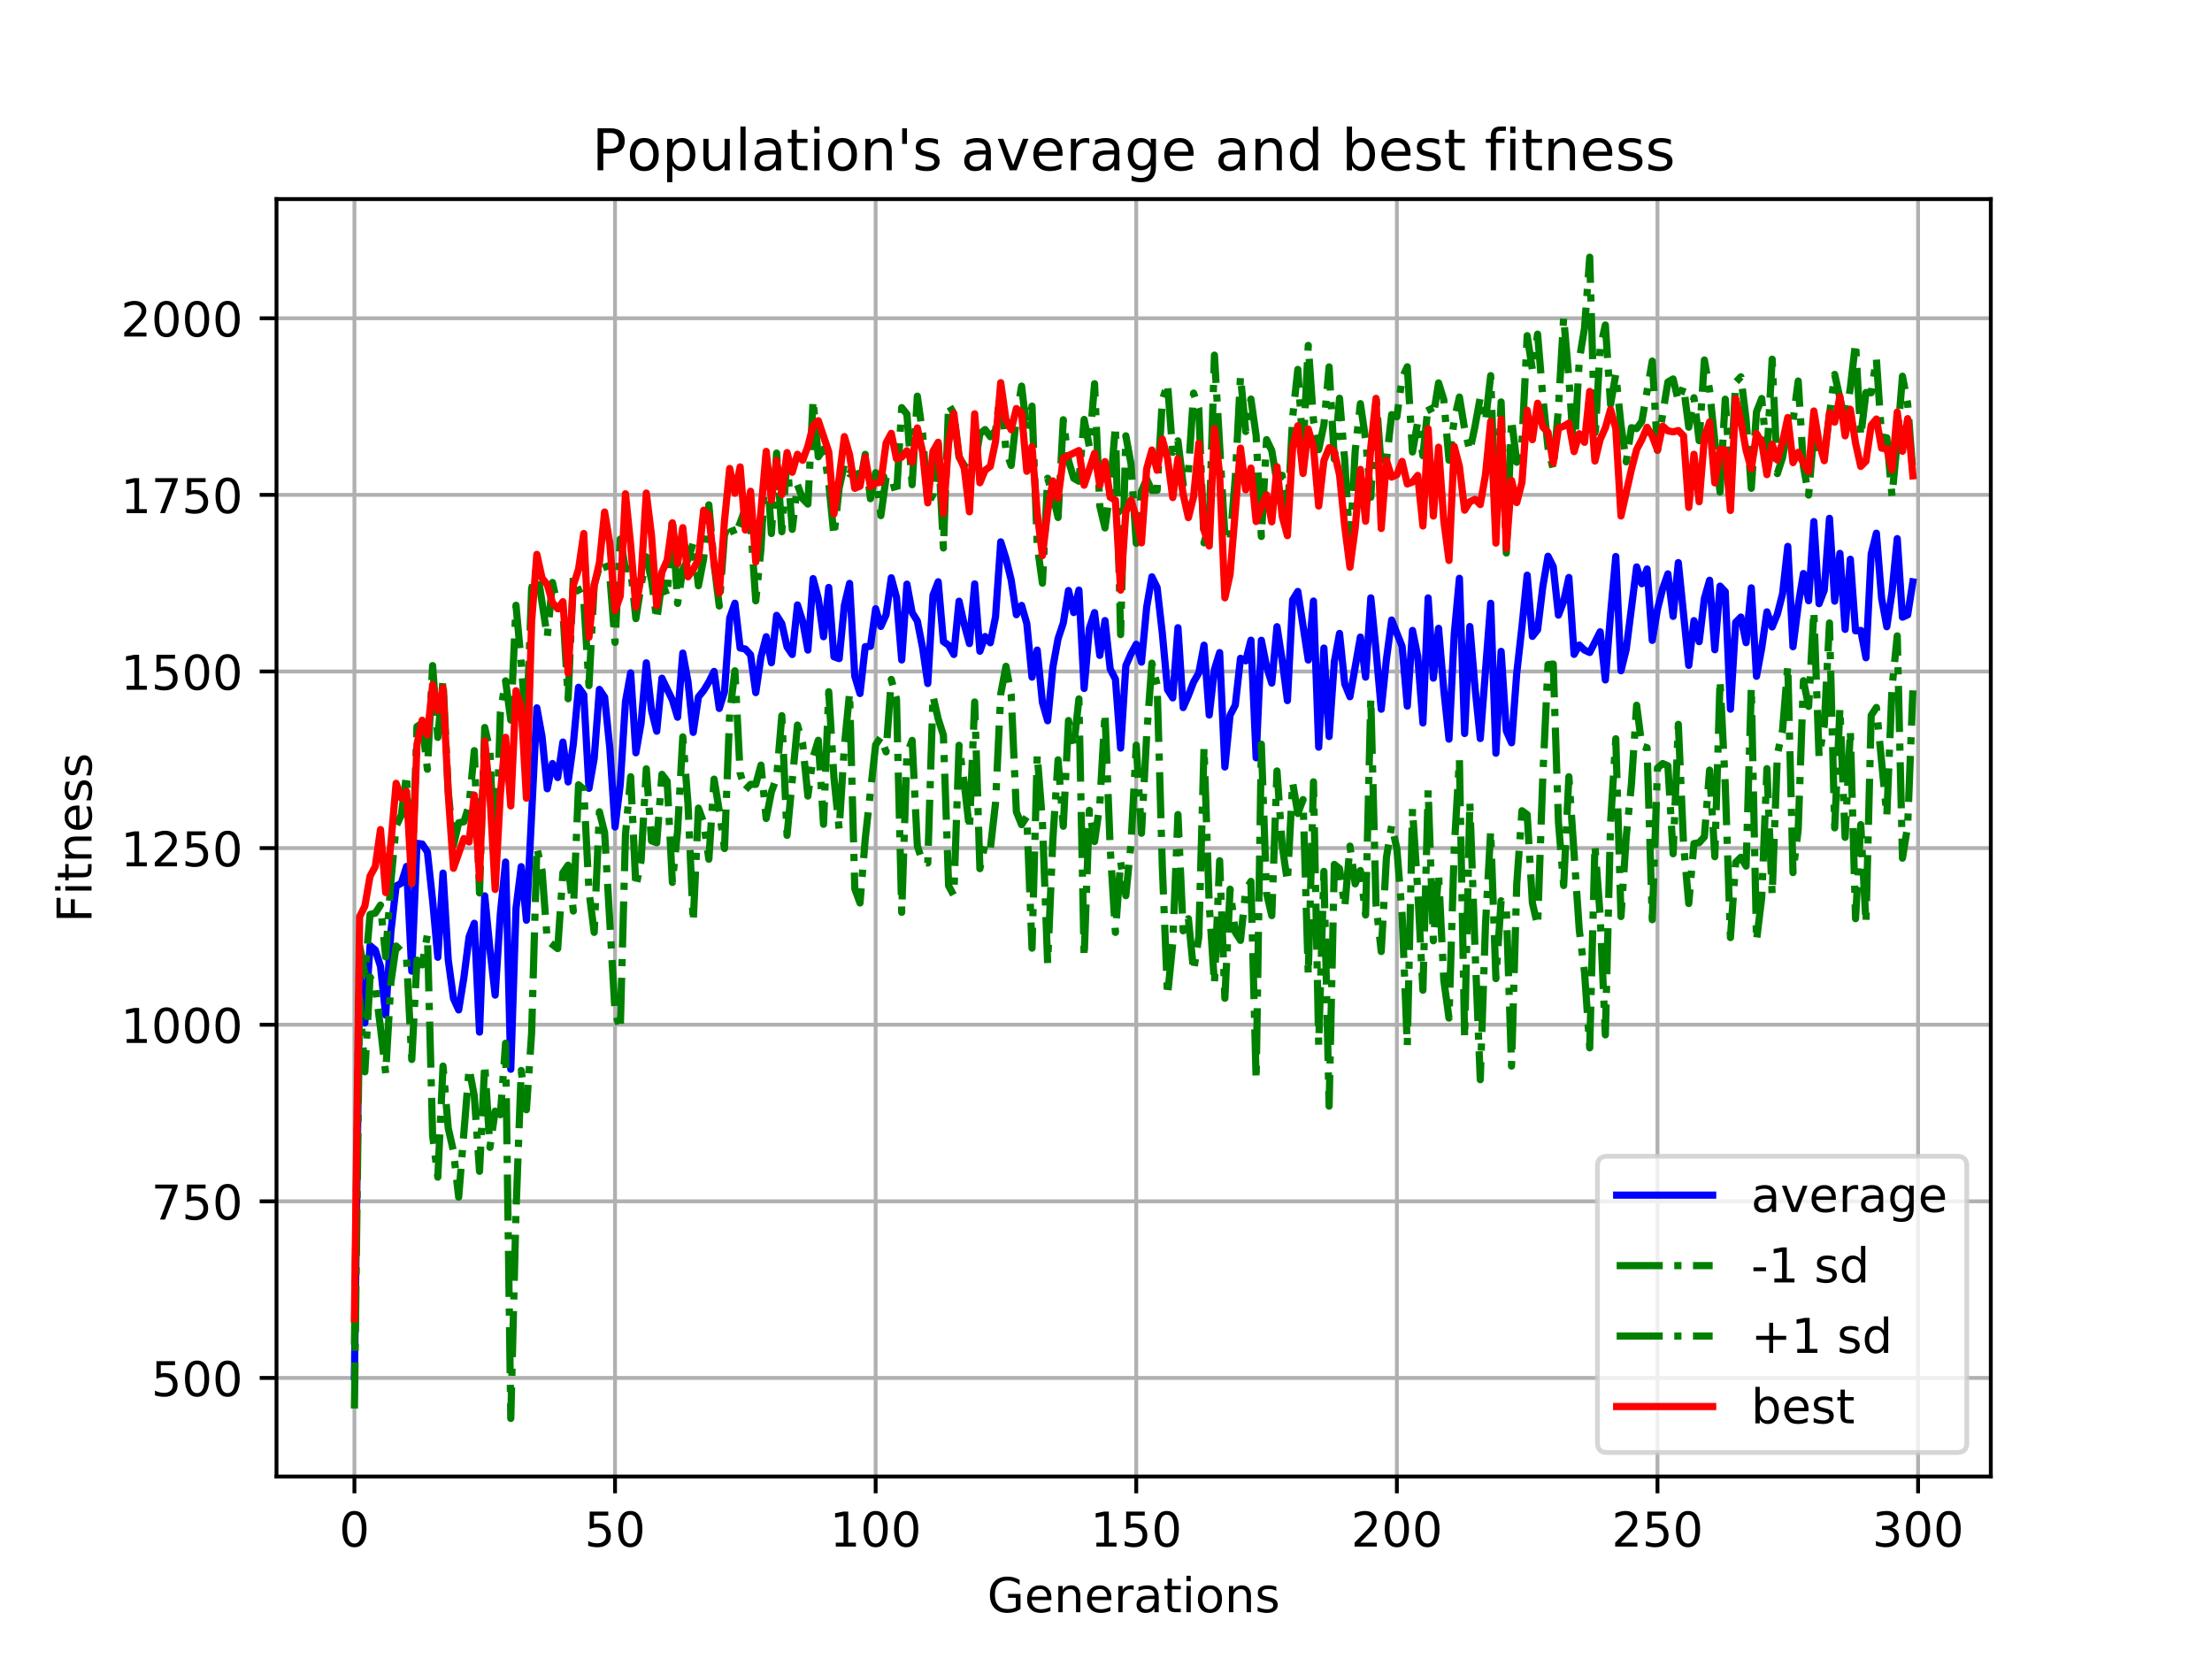 <?xml version="1.0" encoding="utf-8" standalone="no"?>
<!DOCTYPE svg PUBLIC "-//W3C//DTD SVG 1.1//EN"
  "http://www.w3.org/Graphics/SVG/1.1/DTD/svg11.dtd">
<!-- Created with matplotlib (https://matplotlib.org/) -->
<svg height="345.6pt" version="1.1" viewBox="0 0 460.8 345.6" width="460.8pt" xmlns="http://www.w3.org/2000/svg" xmlns:xlink="http://www.w3.org/1999/xlink">
 <defs>
  <style type="text/css">
*{stroke-linecap:butt;stroke-linejoin:round;}
  </style>
 </defs>
 <g id="figure_1">
  <g id="patch_1">
   <path d="M 0 345.6 
L 460.8 345.6 
L 460.8 0 
L 0 0 
z
" style="fill:#ffffff;"/>
  </g>
  <g id="axes_1">
   <g id="patch_2">
    <path d="M 57.6 307.584 
L 414.72 307.584 
L 414.72 41.472 
L 57.6 41.472 
z
" style="fill:#ffffff;"/>
   </g>
   <g id="matplotlib.axis_1">
    <g id="xtick_1">
     <g id="line2d_1">
      <path clip-path="url(#p8dfdeedba7)" d="M 73.833 307.584 
L 73.833 41.472 
" style="fill:none;stroke:#b0b0b0;stroke-linecap:square;stroke-width:0.8;"/>
     </g>
     <g id="line2d_2">
      <defs>
       <path d="M 0 0 
L 0 3.5 
" id="m0f66333d63" style="stroke:#000000;stroke-width:0.8;"/>
      </defs>
      <g>
       <use style="stroke:#000000;stroke-width:0.8;" x="73.833" xlink:href="#m0f66333d63" y="307.584"/>
      </g>
     </g>
     <g id="text_1">
      <!-- 0 -->
      <defs>
       <path d="M 31.781 66.406 
Q 24.172 66.406 20.328 58.906 
Q 16.5 51.422 16.5 36.375 
Q 16.5 21.391 20.328 13.891 
Q 24.172 6.391 31.781 6.391 
Q 39.453 6.391 43.281 13.891 
Q 47.125 21.391 47.125 36.375 
Q 47.125 51.422 43.281 58.906 
Q 39.453 66.406 31.781 66.406 
z
M 31.781 74.219 
Q 44.047 74.219 50.516 64.516 
Q 56.984 54.828 56.984 36.375 
Q 56.984 17.969 50.516 8.266 
Q 44.047 -1.422 31.781 -1.422 
Q 19.531 -1.422 13.062 8.266 
Q 6.594 17.969 6.594 36.375 
Q 6.594 54.828 13.062 64.516 
Q 19.531 74.219 31.781 74.219 
z
" id="DejaVuSans-48"/>
      </defs>
      <g transform="translate(70.651 322.182)scale(0.1 -0.1)">
       <use xlink:href="#DejaVuSans-48"/>
      </g>
     </g>
    </g>
    <g id="xtick_2">
     <g id="line2d_3">
      <path clip-path="url(#p8dfdeedba7)" d="M 128.123 307.584 
L 128.123 41.472 
" style="fill:none;stroke:#b0b0b0;stroke-linecap:square;stroke-width:0.8;"/>
     </g>
     <g id="line2d_4">
      <g>
       <use style="stroke:#000000;stroke-width:0.8;" x="128.123" xlink:href="#m0f66333d63" y="307.584"/>
      </g>
     </g>
     <g id="text_2">
      <!-- 50 -->
      <defs>
       <path d="M 10.797 72.906 
L 49.516 72.906 
L 49.516 64.594 
L 19.828 64.594 
L 19.828 46.734 
Q 21.969 47.469 24.109 47.828 
Q 26.266 48.188 28.422 48.188 
Q 40.625 48.188 47.75 41.5 
Q 54.891 34.812 54.891 23.391 
Q 54.891 11.625 47.562 5.094 
Q 40.234 -1.422 26.906 -1.422 
Q 22.312 -1.422 17.547 -0.641 
Q 12.797 0.141 7.719 1.703 
L 7.719 11.625 
Q 12.109 9.234 16.797 8.062 
Q 21.484 6.891 26.703 6.891 
Q 35.156 6.891 40.078 11.328 
Q 45.016 15.766 45.016 23.391 
Q 45.016 31 40.078 35.438 
Q 35.156 39.891 26.703 39.891 
Q 22.75 39.891 18.812 39.016 
Q 14.891 38.141 10.797 36.281 
z
" id="DejaVuSans-53"/>
      </defs>
      <g transform="translate(121.76 322.182)scale(0.1 -0.1)">
       <use xlink:href="#DejaVuSans-53"/>
       <use x="63.623" xlink:href="#DejaVuSans-48"/>
      </g>
     </g>
    </g>
    <g id="xtick_3">
     <g id="line2d_5">
      <path clip-path="url(#p8dfdeedba7)" d="M 182.413 307.584 
L 182.413 41.472 
" style="fill:none;stroke:#b0b0b0;stroke-linecap:square;stroke-width:0.8;"/>
     </g>
     <g id="line2d_6">
      <g>
       <use style="stroke:#000000;stroke-width:0.8;" x="182.413" xlink:href="#m0f66333d63" y="307.584"/>
      </g>
     </g>
     <g id="text_3">
      <!-- 100 -->
      <defs>
       <path d="M 12.406 8.297 
L 28.516 8.297 
L 28.516 63.922 
L 10.984 60.406 
L 10.984 69.391 
L 28.422 72.906 
L 38.281 72.906 
L 38.281 8.297 
L 54.391 8.297 
L 54.391 0 
L 12.406 0 
z
" id="DejaVuSans-49"/>
      </defs>
      <g transform="translate(172.869 322.182)scale(0.1 -0.1)">
       <use xlink:href="#DejaVuSans-49"/>
       <use x="63.623" xlink:href="#DejaVuSans-48"/>
       <use x="127.246" xlink:href="#DejaVuSans-48"/>
      </g>
     </g>
    </g>
    <g id="xtick_4">
     <g id="line2d_7">
      <path clip-path="url(#p8dfdeedba7)" d="M 236.703 307.584 
L 236.703 41.472 
" style="fill:none;stroke:#b0b0b0;stroke-linecap:square;stroke-width:0.8;"/>
     </g>
     <g id="line2d_8">
      <g>
       <use style="stroke:#000000;stroke-width:0.8;" x="236.703" xlink:href="#m0f66333d63" y="307.584"/>
      </g>
     </g>
     <g id="text_4">
      <!-- 150 -->
      <g transform="translate(227.159 322.182)scale(0.1 -0.1)">
       <use xlink:href="#DejaVuSans-49"/>
       <use x="63.623" xlink:href="#DejaVuSans-53"/>
       <use x="127.246" xlink:href="#DejaVuSans-48"/>
      </g>
     </g>
    </g>
    <g id="xtick_5">
     <g id="line2d_9">
      <path clip-path="url(#p8dfdeedba7)" d="M 290.993 307.584 
L 290.993 41.472 
" style="fill:none;stroke:#b0b0b0;stroke-linecap:square;stroke-width:0.8;"/>
     </g>
     <g id="line2d_10">
      <g>
       <use style="stroke:#000000;stroke-width:0.8;" x="290.993" xlink:href="#m0f66333d63" y="307.584"/>
      </g>
     </g>
     <g id="text_5">
      <!-- 200 -->
      <defs>
       <path d="M 19.188 8.297 
L 53.609 8.297 
L 53.609 0 
L 7.328 0 
L 7.328 8.297 
Q 12.938 14.109 22.625 23.891 
Q 32.328 33.688 34.812 36.531 
Q 39.547 41.844 41.422 45.531 
Q 43.312 49.219 43.312 52.781 
Q 43.312 58.594 39.234 62.25 
Q 35.156 65.922 28.609 65.922 
Q 23.969 65.922 18.812 64.312 
Q 13.672 62.703 7.812 59.422 
L 7.812 69.391 
Q 13.766 71.781 18.938 73 
Q 24.125 74.219 28.422 74.219 
Q 39.75 74.219 46.484 68.547 
Q 53.219 62.891 53.219 53.422 
Q 53.219 48.922 51.531 44.891 
Q 49.859 40.875 45.406 35.406 
Q 44.188 33.984 37.641 27.219 
Q 31.109 20.453 19.188 8.297 
z
" id="DejaVuSans-50"/>
      </defs>
      <g transform="translate(281.449 322.182)scale(0.1 -0.1)">
       <use xlink:href="#DejaVuSans-50"/>
       <use x="63.623" xlink:href="#DejaVuSans-48"/>
       <use x="127.246" xlink:href="#DejaVuSans-48"/>
      </g>
     </g>
    </g>
    <g id="xtick_6">
     <g id="line2d_11">
      <path clip-path="url(#p8dfdeedba7)" d="M 345.283 307.584 
L 345.283 41.472 
" style="fill:none;stroke:#b0b0b0;stroke-linecap:square;stroke-width:0.8;"/>
     </g>
     <g id="line2d_12">
      <g>
       <use style="stroke:#000000;stroke-width:0.8;" x="345.283" xlink:href="#m0f66333d63" y="307.584"/>
      </g>
     </g>
     <g id="text_6">
      <!-- 250 -->
      <g transform="translate(335.739 322.182)scale(0.1 -0.1)">
       <use xlink:href="#DejaVuSans-50"/>
       <use x="63.623" xlink:href="#DejaVuSans-53"/>
       <use x="127.246" xlink:href="#DejaVuSans-48"/>
      </g>
     </g>
    </g>
    <g id="xtick_7">
     <g id="line2d_13">
      <path clip-path="url(#p8dfdeedba7)" d="M 399.573 307.584 
L 399.573 41.472 
" style="fill:none;stroke:#b0b0b0;stroke-linecap:square;stroke-width:0.8;"/>
     </g>
     <g id="line2d_14">
      <g>
       <use style="stroke:#000000;stroke-width:0.8;" x="399.573" xlink:href="#m0f66333d63" y="307.584"/>
      </g>
     </g>
     <g id="text_7">
      <!-- 300 -->
      <defs>
       <path d="M 40.578 39.312 
Q 47.656 37.797 51.625 33 
Q 55.609 28.219 55.609 21.188 
Q 55.609 10.406 48.188 4.484 
Q 40.766 -1.422 27.094 -1.422 
Q 22.516 -1.422 17.656 -0.516 
Q 12.797 0.391 7.625 2.203 
L 7.625 11.719 
Q 11.719 9.328 16.594 8.109 
Q 21.484 6.891 26.812 6.891 
Q 36.078 6.891 40.938 10.547 
Q 45.797 14.203 45.797 21.188 
Q 45.797 27.641 41.281 31.266 
Q 36.766 34.906 28.719 34.906 
L 20.219 34.906 
L 20.219 43.016 
L 29.109 43.016 
Q 36.375 43.016 40.234 45.922 
Q 44.094 48.828 44.094 54.297 
Q 44.094 59.906 40.109 62.906 
Q 36.141 65.922 28.719 65.922 
Q 24.656 65.922 20.016 65.031 
Q 15.375 64.156 9.812 62.312 
L 9.812 71.094 
Q 15.438 72.656 20.344 73.438 
Q 25.25 74.219 29.594 74.219 
Q 40.828 74.219 47.359 69.109 
Q 53.906 64.016 53.906 55.328 
Q 53.906 49.266 50.438 45.094 
Q 46.969 40.922 40.578 39.312 
z
" id="DejaVuSans-51"/>
      </defs>
      <g transform="translate(390.029 322.182)scale(0.1 -0.1)">
       <use xlink:href="#DejaVuSans-51"/>
       <use x="63.623" xlink:href="#DejaVuSans-48"/>
       <use x="127.246" xlink:href="#DejaVuSans-48"/>
      </g>
     </g>
    </g>
    <g id="text_8">
     <!-- Generations -->
     <defs>
      <path d="M 59.516 10.406 
L 59.516 29.984 
L 43.406 29.984 
L 43.406 38.094 
L 69.281 38.094 
L 69.281 6.781 
Q 63.578 2.734 56.688 0.656 
Q 49.812 -1.422 42 -1.422 
Q 24.906 -1.422 15.25 8.562 
Q 5.609 18.562 5.609 36.375 
Q 5.609 54.25 15.25 64.234 
Q 24.906 74.219 42 74.219 
Q 49.125 74.219 55.547 72.453 
Q 61.969 70.703 67.391 67.281 
L 67.391 56.781 
Q 61.922 61.422 55.766 63.766 
Q 49.609 66.109 42.828 66.109 
Q 29.438 66.109 22.719 58.641 
Q 16.016 51.172 16.016 36.375 
Q 16.016 21.625 22.719 14.156 
Q 29.438 6.688 42.828 6.688 
Q 48.047 6.688 52.141 7.594 
Q 56.25 8.5 59.516 10.406 
z
" id="DejaVuSans-71"/>
      <path d="M 56.203 29.594 
L 56.203 25.203 
L 14.891 25.203 
Q 15.484 15.922 20.484 11.062 
Q 25.484 6.203 34.422 6.203 
Q 39.594 6.203 44.453 7.469 
Q 49.312 8.734 54.109 11.281 
L 54.109 2.781 
Q 49.266 0.734 44.188 -0.344 
Q 39.109 -1.422 33.891 -1.422 
Q 20.797 -1.422 13.156 6.188 
Q 5.516 13.812 5.516 26.812 
Q 5.516 40.234 12.766 48.109 
Q 20.016 56 32.328 56 
Q 43.359 56 49.781 48.891 
Q 56.203 41.797 56.203 29.594 
z
M 47.219 32.234 
Q 47.125 39.594 43.094 43.984 
Q 39.062 48.391 32.422 48.391 
Q 24.906 48.391 20.391 44.141 
Q 15.875 39.891 15.188 32.172 
z
" id="DejaVuSans-101"/>
      <path d="M 54.891 33.016 
L 54.891 0 
L 45.906 0 
L 45.906 32.719 
Q 45.906 40.484 42.875 44.328 
Q 39.844 48.188 33.797 48.188 
Q 26.516 48.188 22.312 43.547 
Q 18.109 38.922 18.109 30.906 
L 18.109 0 
L 9.078 0 
L 9.078 54.688 
L 18.109 54.688 
L 18.109 46.188 
Q 21.344 51.125 25.703 53.562 
Q 30.078 56 35.797 56 
Q 45.219 56 50.047 50.172 
Q 54.891 44.344 54.891 33.016 
z
" id="DejaVuSans-110"/>
      <path d="M 41.109 46.297 
Q 39.594 47.172 37.812 47.578 
Q 36.031 48 33.891 48 
Q 26.266 48 22.188 43.047 
Q 18.109 38.094 18.109 28.812 
L 18.109 0 
L 9.078 0 
L 9.078 54.688 
L 18.109 54.688 
L 18.109 46.188 
Q 20.953 51.172 25.484 53.578 
Q 30.031 56 36.531 56 
Q 37.453 56 38.578 55.875 
Q 39.703 55.766 41.062 55.516 
z
" id="DejaVuSans-114"/>
      <path d="M 34.281 27.484 
Q 23.391 27.484 19.188 25 
Q 14.984 22.516 14.984 16.5 
Q 14.984 11.719 18.141 8.906 
Q 21.297 6.109 26.703 6.109 
Q 34.188 6.109 38.703 11.406 
Q 43.219 16.703 43.219 25.484 
L 43.219 27.484 
z
M 52.203 31.203 
L 52.203 0 
L 43.219 0 
L 43.219 8.297 
Q 40.141 3.328 35.547 0.953 
Q 30.953 -1.422 24.312 -1.422 
Q 15.922 -1.422 10.953 3.297 
Q 6 8.016 6 15.922 
Q 6 25.141 12.172 29.828 
Q 18.359 34.516 30.609 34.516 
L 43.219 34.516 
L 43.219 35.406 
Q 43.219 41.609 39.141 45 
Q 35.062 48.391 27.688 48.391 
Q 23 48.391 18.547 47.266 
Q 14.109 46.141 10.016 43.891 
L 10.016 52.203 
Q 14.938 54.109 19.578 55.047 
Q 24.219 56 28.609 56 
Q 40.484 56 46.344 49.844 
Q 52.203 43.703 52.203 31.203 
z
" id="DejaVuSans-97"/>
      <path d="M 18.312 70.219 
L 18.312 54.688 
L 36.812 54.688 
L 36.812 47.703 
L 18.312 47.703 
L 18.312 18.016 
Q 18.312 11.328 20.141 9.422 
Q 21.969 7.516 27.594 7.516 
L 36.812 7.516 
L 36.812 0 
L 27.594 0 
Q 17.188 0 13.234 3.875 
Q 9.281 7.766 9.281 18.016 
L 9.281 47.703 
L 2.688 47.703 
L 2.688 54.688 
L 9.281 54.688 
L 9.281 70.219 
z
" id="DejaVuSans-116"/>
      <path d="M 9.422 54.688 
L 18.406 54.688 
L 18.406 0 
L 9.422 0 
z
M 9.422 75.984 
L 18.406 75.984 
L 18.406 64.594 
L 9.422 64.594 
z
" id="DejaVuSans-105"/>
      <path d="M 30.609 48.391 
Q 23.391 48.391 19.188 42.75 
Q 14.984 37.109 14.984 27.297 
Q 14.984 17.484 19.156 11.844 
Q 23.344 6.203 30.609 6.203 
Q 37.797 6.203 41.984 11.859 
Q 46.188 17.531 46.188 27.297 
Q 46.188 37.016 41.984 42.703 
Q 37.797 48.391 30.609 48.391 
z
M 30.609 56 
Q 42.328 56 49.016 48.375 
Q 55.719 40.766 55.719 27.297 
Q 55.719 13.875 49.016 6.219 
Q 42.328 -1.422 30.609 -1.422 
Q 18.844 -1.422 12.172 6.219 
Q 5.516 13.875 5.516 27.297 
Q 5.516 40.766 12.172 48.375 
Q 18.844 56 30.609 56 
z
" id="DejaVuSans-111"/>
      <path d="M 44.281 53.078 
L 44.281 44.578 
Q 40.484 46.531 36.375 47.5 
Q 32.281 48.484 27.875 48.484 
Q 21.188 48.484 17.844 46.438 
Q 14.5 44.391 14.5 40.281 
Q 14.5 37.156 16.891 35.375 
Q 19.281 33.594 26.516 31.984 
L 29.594 31.297 
Q 39.156 29.25 43.188 25.516 
Q 47.219 21.781 47.219 15.094 
Q 47.219 7.469 41.188 3.016 
Q 35.156 -1.422 24.609 -1.422 
Q 20.219 -1.422 15.453 -0.562 
Q 10.688 0.297 5.422 2 
L 5.422 11.281 
Q 10.406 8.688 15.234 7.391 
Q 20.062 6.109 24.812 6.109 
Q 31.156 6.109 34.562 8.281 
Q 37.984 10.453 37.984 14.406 
Q 37.984 18.062 35.516 20.016 
Q 33.062 21.969 24.703 23.781 
L 21.578 24.516 
Q 13.234 26.266 9.516 29.906 
Q 5.812 33.547 5.812 39.891 
Q 5.812 47.609 11.281 51.797 
Q 16.75 56 26.812 56 
Q 31.781 56 36.172 55.266 
Q 40.578 54.547 44.281 53.078 
z
" id="DejaVuSans-115"/>
     </defs>
     <g transform="translate(205.662 335.861)scale(0.1 -0.1)">
      <use xlink:href="#DejaVuSans-71"/>
      <use x="77.49" xlink:href="#DejaVuSans-101"/>
      <use x="139.014" xlink:href="#DejaVuSans-110"/>
      <use x="202.393" xlink:href="#DejaVuSans-101"/>
      <use x="263.916" xlink:href="#DejaVuSans-114"/>
      <use x="305.029" xlink:href="#DejaVuSans-97"/>
      <use x="366.309" xlink:href="#DejaVuSans-116"/>
      <use x="405.518" xlink:href="#DejaVuSans-105"/>
      <use x="433.301" xlink:href="#DejaVuSans-111"/>
      <use x="494.482" xlink:href="#DejaVuSans-110"/>
      <use x="557.861" xlink:href="#DejaVuSans-115"/>
     </g>
    </g>
   </g>
   <g id="matplotlib.axis_2">
    <g id="ytick_1">
     <g id="line2d_15">
      <path clip-path="url(#p8dfdeedba7)" d="M 57.6 287.048 
L 414.72 287.048 
" style="fill:none;stroke:#b0b0b0;stroke-linecap:square;stroke-width:0.8;"/>
     </g>
     <g id="line2d_16">
      <defs>
       <path d="M 0 0 
L -3.5 0 
" id="m9855070f8c" style="stroke:#000000;stroke-width:0.8;"/>
      </defs>
      <g>
       <use style="stroke:#000000;stroke-width:0.8;" x="57.6" xlink:href="#m9855070f8c" y="287.048"/>
      </g>
     </g>
     <g id="text_9">
      <!-- 500 -->
      <g transform="translate(31.512 290.847)scale(0.1 -0.1)">
       <use xlink:href="#DejaVuSans-53"/>
       <use x="63.623" xlink:href="#DejaVuSans-48"/>
       <use x="127.246" xlink:href="#DejaVuSans-48"/>
      </g>
     </g>
    </g>
    <g id="ytick_2">
     <g id="line2d_17">
      <path clip-path="url(#p8dfdeedba7)" d="M 57.6 250.257 
L 414.72 250.257 
" style="fill:none;stroke:#b0b0b0;stroke-linecap:square;stroke-width:0.8;"/>
     </g>
     <g id="line2d_18">
      <g>
       <use style="stroke:#000000;stroke-width:0.8;" x="57.6" xlink:href="#m9855070f8c" y="250.257"/>
      </g>
     </g>
     <g id="text_10">
      <!-- 750 -->
      <defs>
       <path d="M 8.203 72.906 
L 55.078 72.906 
L 55.078 68.703 
L 28.609 0 
L 18.312 0 
L 43.219 64.594 
L 8.203 64.594 
z
" id="DejaVuSans-55"/>
      </defs>
      <g transform="translate(31.512 254.056)scale(0.1 -0.1)">
       <use xlink:href="#DejaVuSans-55"/>
       <use x="63.623" xlink:href="#DejaVuSans-53"/>
       <use x="127.246" xlink:href="#DejaVuSans-48"/>
      </g>
     </g>
    </g>
    <g id="ytick_3">
     <g id="line2d_19">
      <path clip-path="url(#p8dfdeedba7)" d="M 57.6 213.466 
L 414.72 213.466 
" style="fill:none;stroke:#b0b0b0;stroke-linecap:square;stroke-width:0.8;"/>
     </g>
     <g id="line2d_20">
      <g>
       <use style="stroke:#000000;stroke-width:0.8;" x="57.6" xlink:href="#m9855070f8c" y="213.466"/>
      </g>
     </g>
     <g id="text_11">
      <!-- 1000 -->
      <g transform="translate(25.15 217.265)scale(0.1 -0.1)">
       <use xlink:href="#DejaVuSans-49"/>
       <use x="63.623" xlink:href="#DejaVuSans-48"/>
       <use x="127.246" xlink:href="#DejaVuSans-48"/>
       <use x="190.869" xlink:href="#DejaVuSans-48"/>
      </g>
     </g>
    </g>
    <g id="ytick_4">
     <g id="line2d_21">
      <path clip-path="url(#p8dfdeedba7)" d="M 57.6 176.675 
L 414.72 176.675 
" style="fill:none;stroke:#b0b0b0;stroke-linecap:square;stroke-width:0.8;"/>
     </g>
     <g id="line2d_22">
      <g>
       <use style="stroke:#000000;stroke-width:0.8;" x="57.6" xlink:href="#m9855070f8c" y="176.675"/>
      </g>
     </g>
     <g id="text_12">
      <!-- 1250 -->
      <g transform="translate(25.15 180.474)scale(0.1 -0.1)">
       <use xlink:href="#DejaVuSans-49"/>
       <use x="63.623" xlink:href="#DejaVuSans-50"/>
       <use x="127.246" xlink:href="#DejaVuSans-53"/>
       <use x="190.869" xlink:href="#DejaVuSans-48"/>
      </g>
     </g>
    </g>
    <g id="ytick_5">
     <g id="line2d_23">
      <path clip-path="url(#p8dfdeedba7)" d="M 57.6 139.884 
L 414.72 139.884 
" style="fill:none;stroke:#b0b0b0;stroke-linecap:square;stroke-width:0.8;"/>
     </g>
     <g id="line2d_24">
      <g>
       <use style="stroke:#000000;stroke-width:0.8;" x="57.6" xlink:href="#m9855070f8c" y="139.884"/>
      </g>
     </g>
     <g id="text_13">
      <!-- 1500 -->
      <g transform="translate(25.15 143.683)scale(0.1 -0.1)">
       <use xlink:href="#DejaVuSans-49"/>
       <use x="63.623" xlink:href="#DejaVuSans-53"/>
       <use x="127.246" xlink:href="#DejaVuSans-48"/>
       <use x="190.869" xlink:href="#DejaVuSans-48"/>
      </g>
     </g>
    </g>
    <g id="ytick_6">
     <g id="line2d_25">
      <path clip-path="url(#p8dfdeedba7)" d="M 57.6 103.093 
L 414.72 103.093 
" style="fill:none;stroke:#b0b0b0;stroke-linecap:square;stroke-width:0.8;"/>
     </g>
     <g id="line2d_26">
      <g>
       <use style="stroke:#000000;stroke-width:0.8;" x="57.6" xlink:href="#m9855070f8c" y="103.093"/>
      </g>
     </g>
     <g id="text_14">
      <!-- 1750 -->
      <g transform="translate(25.15 106.892)scale(0.1 -0.1)">
       <use xlink:href="#DejaVuSans-49"/>
       <use x="63.623" xlink:href="#DejaVuSans-55"/>
       <use x="127.246" xlink:href="#DejaVuSans-53"/>
       <use x="190.869" xlink:href="#DejaVuSans-48"/>
      </g>
     </g>
    </g>
    <g id="ytick_7">
     <g id="line2d_27">
      <path clip-path="url(#p8dfdeedba7)" d="M 57.6 66.302 
L 414.72 66.302 
" style="fill:none;stroke:#b0b0b0;stroke-linecap:square;stroke-width:0.8;"/>
     </g>
     <g id="line2d_28">
      <g>
       <use style="stroke:#000000;stroke-width:0.8;" x="57.6" xlink:href="#m9855070f8c" y="66.302"/>
      </g>
     </g>
     <g id="text_15">
      <!-- 2000 -->
      <g transform="translate(25.15 70.101)scale(0.1 -0.1)">
       <use xlink:href="#DejaVuSans-50"/>
       <use x="63.623" xlink:href="#DejaVuSans-48"/>
       <use x="127.246" xlink:href="#DejaVuSans-48"/>
       <use x="190.869" xlink:href="#DejaVuSans-48"/>
      </g>
     </g>
    </g>
    <g id="text_16">
     <!-- Fitness -->
     <defs>
      <path d="M 9.812 72.906 
L 51.703 72.906 
L 51.703 64.594 
L 19.672 64.594 
L 19.672 43.109 
L 48.578 43.109 
L 48.578 34.812 
L 19.672 34.812 
L 19.672 0 
L 9.812 0 
z
" id="DejaVuSans-70"/>
     </defs>
     <g transform="translate(19.07 192.202)rotate(-90)scale(0.1 -0.1)">
      <use xlink:href="#DejaVuSans-70"/>
      <use x="57.41" xlink:href="#DejaVuSans-105"/>
      <use x="85.193" xlink:href="#DejaVuSans-116"/>
      <use x="124.402" xlink:href="#DejaVuSans-110"/>
      <use x="187.781" xlink:href="#DejaVuSans-101"/>
      <use x="249.305" xlink:href="#DejaVuSans-115"/>
      <use x="301.404" xlink:href="#DejaVuSans-115"/>
     </g>
    </g>
   </g>
   <g id="line2d_29">
    <path clip-path="url(#p8dfdeedba7)" d="M 73.833 286.777 
L 74.919 202.594 
L 76.004 213.097 
L 77.09 197.007 
L 78.176 197.899 
L 79.262 201.297 
L 80.348 211.464 
L 81.433 194.064 
L 82.519 184.588 
L 83.605 183.977 
L 84.691 180.495 
L 85.777 202.309 
L 86.862 175.688 
L 87.948 175.828 
L 89.034 177.485 
L 90.12 187.584 
L 91.206 199.419 
L 92.291 181.886 
L 93.377 199.952 
L 94.463 207.986 
L 95.549 210.387 
L 96.635 203.662 
L 97.72 195.152 
L 98.806 192.336 
L 99.892 215.013 
L 100.978 186.616 
L 102.064 197.717 
L 103.149 207.297 
L 104.235 190.326 
L 105.321 179.578 
L 106.407 222.748 
L 107.493 189.245 
L 108.578 180.543 
L 109.664 191.701 
L 111.836 147.462 
L 112.922 153.477 
L 114.007 164.315 
L 115.093 159.064 
L 116.179 161.972 
L 117.265 154.583 
L 118.351 162.892 
L 119.436 154.987 
L 120.522 143.171 
L 121.608 144.71 
L 122.694 164.228 
L 123.78 158.019 
L 124.865 143.616 
L 125.951 145.233 
L 127.037 155.832 
L 128.123 172.278 
L 129.209 163.403 
L 130.294 146.175 
L 131.38 140.171 
L 132.466 156.823 
L 133.552 150.619 
L 134.638 138.08 
L 135.723 147.998 
L 136.809 152.328 
L 137.895 141.283 
L 140.067 145.821 
L 141.152 149.413 
L 142.238 136.047 
L 143.324 142.014 
L 144.41 152.568 
L 145.496 145.185 
L 146.581 143.856 
L 147.667 142.082 
L 148.753 139.873 
L 149.839 147.581 
L 150.925 144.096 
L 152.01 128.759 
L 153.096 125.664 
L 154.182 134.989 
L 155.268 135.204 
L 156.354 136.398 
L 157.439 144.284 
L 158.525 136.831 
L 159.611 132.646 
L 160.697 138.059 
L 161.783 128.192 
L 162.868 129.924 
L 163.954 134.763 
L 165.04 136.351 
L 166.126 126.018 
L 167.212 129.429 
L 168.297 135.426 
L 169.383 120.539 
L 170.469 124.688 
L 171.555 132.646 
L 172.641 122.376 
L 173.726 136.811 
L 174.812 137.204 
L 175.898 126.082 
L 176.984 121.535 
L 178.07 140.869 
L 179.155 144.473 
L 180.241 134.715 
L 181.327 134.637 
L 182.413 126.811 
L 183.499 130.493 
L 184.584 128.064 
L 185.67 120.367 
L 186.756 124.44 
L 187.842 137.482 
L 188.928 121.688 
L 190.013 127.606 
L 191.099 129.37 
L 192.185 134.908 
L 193.271 142.386 
L 194.357 124.003 
L 195.442 121.192 
L 196.528 133.66 
L 197.614 134.413 
L 198.7 136.34 
L 199.786 125.244 
L 200.871 130.088 
L 201.957 134.068 
L 203.043 121.635 
L 204.129 135.657 
L 205.215 132.6 
L 206.3 133.903 
L 207.386 128.502 
L 208.472 112.875 
L 209.558 116.354 
L 210.644 120.806 
L 211.729 128.053 
L 212.815 126.115 
L 213.901 129.903 
L 214.987 141.062 
L 216.073 135.424 
L 217.158 146.359 
L 218.244 150.146 
L 219.33 139.001 
L 220.416 133.048 
L 221.502 129.784 
L 222.587 123.018 
L 223.673 127.606 
L 224.759 122.927 
L 225.845 143.421 
L 226.931 130.913 
L 228.016 127.619 
L 229.102 136.528 
L 230.188 129.28 
L 231.274 139.369 
L 232.36 141.471 
L 233.445 155.844 
L 234.531 138.684 
L 235.617 136.172 
L 236.703 134.207 
L 237.789 137.942 
L 238.875 126.455 
L 239.96 120.166 
L 241.046 122.39 
L 242.132 131.909 
L 243.218 143.666 
L 244.304 145.386 
L 245.389 130.762 
L 246.475 147.402 
L 247.561 144.895 
L 248.647 142.074 
L 249.733 140.177 
L 250.818 134.405 
L 251.904 148.954 
L 252.99 139.458 
L 254.076 135.948 
L 255.162 159.776 
L 256.247 148.985 
L 257.333 146.89 
L 258.419 137.135 
L 259.505 137.671 
L 260.591 133.367 
L 261.676 157.865 
L 262.762 133.389 
L 263.848 138.825 
L 264.934 142.305 
L 266.02 130.55 
L 267.105 137.565 
L 268.191 145.951 
L 269.277 124.976 
L 270.363 123.215 
L 272.534 137.494 
L 273.62 125.21 
L 274.706 155.65 
L 275.792 135.005 
L 276.878 153.428 
L 277.963 137.848 
L 279.049 131.953 
L 280.135 142.448 
L 281.221 145.138 
L 283.392 132.714 
L 284.478 141.062 
L 285.564 124.543 
L 286.65 135.436 
L 287.736 147.746 
L 288.821 137.306 
L 289.907 129.159 
L 292.079 134.657 
L 293.165 147.09 
L 294.25 131.333 
L 295.336 136.686 
L 296.422 150.611 
L 297.508 124.557 
L 298.594 141.27 
L 299.679 130.888 
L 300.765 143.683 
L 301.851 153.976 
L 302.937 132.204 
L 304.023 120.47 
L 305.108 152.803 
L 306.194 130.515 
L 307.28 143.305 
L 308.366 153.848 
L 310.537 125.674 
L 311.623 156.91 
L 312.709 135.692 
L 313.795 152.245 
L 314.881 154.735 
L 315.966 140.221 
L 317.052 130.54 
L 318.138 119.812 
L 319.224 132.572 
L 320.31 131.196 
L 321.395 122.2 
L 322.481 115.874 
L 323.567 118.039 
L 324.653 128.144 
L 325.739 125.273 
L 326.824 120.3 
L 327.91 136.318 
L 328.996 134.369 
L 330.082 135.426 
L 331.168 135.926 
L 333.339 131.615 
L 334.425 141.644 
L 335.511 127.812 
L 336.597 115.931 
L 337.682 139.727 
L 338.768 135.303 
L 340.94 118.094 
L 342.026 121.609 
L 343.111 118.532 
L 344.197 133.403 
L 345.283 126.911 
L 346.369 122.62 
L 347.455 119.55 
L 348.54 128.401 
L 349.626 117.204 
L 351.798 138.606 
L 352.884 129.291 
L 353.969 133.673 
L 355.055 124.656 
L 356.141 120.877 
L 357.227 135.348 
L 358.313 122.106 
L 359.398 123.253 
L 360.484 147.738 
L 361.57 129.648 
L 362.656 128.543 
L 363.742 133.873 
L 364.827 122.462 
L 365.913 140.887 
L 366.999 135.002 
L 368.085 127.465 
L 369.171 130.607 
L 370.256 127.934 
L 371.342 123.686 
L 372.428 113.822 
L 373.514 134.729 
L 374.6 126.072 
L 375.685 119.479 
L 376.771 125.143 
L 377.857 108.654 
L 378.943 125.755 
L 380.029 122.942 
L 381.114 107.979 
L 382.2 125.226 
L 383.286 115.276 
L 384.372 131.11 
L 385.458 116.503 
L 386.543 131.413 
L 387.629 131.331 
L 388.715 137.022 
L 389.801 115.432 
L 390.887 111.075 
L 391.972 124.634 
L 393.058 130.56 
L 394.144 123.278 
L 395.23 112.203 
L 396.316 128.572 
L 397.401 128.089 
L 398.487 121.207 
L 398.487 121.207 
" style="fill:none;stroke:#0000ff;stroke-linecap:square;stroke-width:1.5;"/>
   </g>
   <g id="line2d_30">
    <path clip-path="url(#p8dfdeedba7)" d="M 73.833 293.415 
L 74.919 208.134 
L 76.004 223.277 
L 77.09 203.518 
L 78.176 205.575 
L 79.262 214.047 
L 80.348 223.596 
L 81.433 204.621 
L 82.519 197.078 
L 83.605 198.159 
L 84.691 199.607 
L 85.777 220.707 
L 86.862 200.015 
L 87.948 201 
L 89.034 194.718 
L 90.12 236.517 
L 91.206 245.222 
L 92.291 222.082 
L 93.377 235.03 
L 94.463 239.824 
L 95.549 249.378 
L 97.72 222.578 
L 98.806 228.298 
L 99.892 244.01 
L 100.978 221.682 
L 102.064 239.019 
L 103.149 231.464 
L 104.235 232.218 
L 105.321 217.324 
L 106.407 295.488 
L 107.493 252.407 
L 108.578 223.005 
L 109.664 231.189 
L 110.75 215.162 
L 111.836 176.579 
L 112.922 181.407 
L 114.007 195.943 
L 116.179 197.613 
L 117.265 181.794 
L 118.351 180.222 
L 119.436 189.787 
L 120.522 163.487 
L 121.608 164.415 
L 122.694 185.641 
L 123.78 194.232 
L 124.865 169.101 
L 125.951 173.453 
L 128.123 210.723 
L 129.209 214.498 
L 130.294 173.882 
L 131.38 161.807 
L 132.466 184.775 
L 133.552 179.314 
L 134.638 160.157 
L 135.723 175.157 
L 136.809 175.564 
L 137.895 161.31 
L 138.981 162.753 
L 140.067 183.823 
L 141.152 173.123 
L 142.238 153.504 
L 143.324 167.446 
L 144.41 192.045 
L 145.496 168.346 
L 146.581 171.349 
L 147.667 178.993 
L 148.753 162.308 
L 149.839 168.913 
L 150.925 176.763 
L 152.01 148.58 
L 153.096 139.748 
L 154.182 161.046 
L 155.268 164.537 
L 156.354 163.39 
L 157.439 163.403 
L 158.525 159.384 
L 159.611 170.506 
L 160.697 164.98 
L 161.783 162.001 
L 162.868 149.082 
L 163.954 174.021 
L 166.126 151.044 
L 167.212 154.96 
L 168.297 165.84 
L 169.383 157.753 
L 170.469 154.213 
L 171.555 171.72 
L 172.641 144.096 
L 173.726 161.986 
L 174.812 172.72 
L 175.898 155.409 
L 176.984 144.357 
L 178.07 185.159 
L 179.155 188.11 
L 180.241 174.779 
L 182.413 155.158 
L 183.499 153.567 
L 184.584 156.629 
L 185.67 141.534 
L 186.756 145.644 
L 187.842 190.049 
L 188.928 157.103 
L 190.013 154.237 
L 191.099 176.215 
L 192.185 179.592 
L 193.271 179.785 
L 194.357 144.99 
L 195.442 149.755 
L 196.528 153.156 
L 197.614 184.529 
L 198.7 186.542 
L 199.786 155.252 
L 200.871 163.233 
L 201.957 172.774 
L 203.043 146.228 
L 204.129 180.959 
L 205.215 175.719 
L 206.3 176.827 
L 207.386 167.331 
L 208.472 144.567 
L 209.558 138.801 
L 210.644 144.646 
L 211.729 169.108 
L 212.815 171.8 
L 213.901 170.099 
L 214.987 197.519 
L 216.073 157.233 
L 217.158 171.231 
L 218.244 200.668 
L 219.33 174.825 
L 220.416 158.287 
L 221.502 172.126 
L 222.587 150.093 
L 223.673 155.581 
L 224.759 145.601 
L 225.845 199.465 
L 226.931 168.804 
L 228.016 175.307 
L 229.102 167.682 
L 230.188 148.574 
L 231.274 176.681 
L 232.36 194.233 
L 233.445 179.487 
L 234.531 186.585 
L 235.617 175.674 
L 236.703 155.23 
L 237.789 173.58 
L 238.875 153.116 
L 239.96 138.146 
L 241.046 142.639 
L 242.132 180.443 
L 243.218 207.391 
L 244.304 196.526 
L 245.389 169.683 
L 246.475 193.912 
L 247.561 191.386 
L 248.647 202.26 
L 249.733 195.178 
L 250.818 155.72 
L 251.904 188.516 
L 252.99 204.934 
L 254.076 179.301 
L 255.162 207.958 
L 256.247 185.233 
L 257.333 194.196 
L 258.419 195.897 
L 259.505 185.448 
L 260.591 183.606 
L 261.676 224.974 
L 262.762 155.021 
L 263.848 186.062 
L 264.934 190.744 
L 266.02 160.607 
L 267.105 176.116 
L 268.191 183.677 
L 269.277 163.01 
L 270.363 169.477 
L 271.449 166.571 
L 272.534 203.034 
L 273.62 162.868 
L 274.706 217.63 
L 275.792 181.53 
L 276.878 230.428 
L 277.963 180.066 
L 279.049 180.949 
L 280.135 188.966 
L 281.221 176.259 
L 282.307 184.135 
L 283.392 181.346 
L 284.478 190.611 
L 285.564 145.494 
L 286.65 188.413 
L 287.736 198.217 
L 288.821 178.612 
L 289.907 171.953 
L 290.993 176.748 
L 292.079 190.512 
L 293.165 217.778 
L 294.25 168.507 
L 295.336 185.501 
L 296.422 206.28 
L 297.508 164.644 
L 298.594 195.989 
L 299.679 182.008 
L 300.765 204.126 
L 301.851 212.082 
L 302.937 176.905 
L 304.023 158.228 
L 305.108 216.245 
L 306.194 167.09 
L 307.28 197.841 
L 308.366 224.925 
L 309.452 192.697 
L 310.537 173.101 
L 311.623 203.867 
L 312.709 187.65 
L 313.795 189.29 
L 314.881 222.085 
L 315.966 184.145 
L 317.052 168.891 
L 318.138 169.698 
L 319.224 188.103 
L 320.31 192.789 
L 321.395 161.745 
L 322.481 138.446 
L 323.567 138.336 
L 324.653 171.257 
L 325.739 184.473 
L 326.824 161.807 
L 328.996 193.772 
L 330.082 202.47 
L 331.168 218.284 
L 332.253 176.093 
L 333.339 190.731 
L 334.425 215.587 
L 335.511 171.385 
L 336.597 153.898 
L 337.682 190.93 
L 338.768 174.4 
L 339.854 163.38 
L 340.94 146.909 
L 342.026 155.425 
L 343.111 155.77 
L 344.197 191.591 
L 345.283 159.995 
L 346.369 159.059 
L 347.455 159.525 
L 348.54 177.858 
L 349.626 150.897 
L 350.712 175.848 
L 351.798 188.221 
L 352.884 175.725 
L 353.969 175.536 
L 355.055 174.319 
L 356.141 160.424 
L 357.227 178.461 
L 358.313 141.709 
L 359.398 163.348 
L 360.484 195.316 
L 361.57 179.662 
L 362.656 178.592 
L 363.742 180.43 
L 364.827 143.203 
L 365.913 195.977 
L 366.999 186.985 
L 368.085 160.12 
L 369.171 186.387 
L 370.256 157.205 
L 371.342 152.071 
L 372.428 138.703 
L 373.514 181.783 
L 374.6 172.773 
L 375.685 141.798 
L 376.771 147.154 
L 377.857 127.312 
L 378.943 157.642 
L 380.029 151.076 
L 381.114 129.773 
L 382.2 172.453 
L 383.286 147.508 
L 384.372 174.438 
L 385.458 152.214 
L 386.543 191.375 
L 387.629 171.784 
L 388.715 192.286 
L 389.801 149.038 
L 390.887 147.378 
L 393.058 169.923 
L 394.144 143.206 
L 395.23 132.461 
L 396.316 178.773 
L 397.401 172.068 
L 398.487 143.815 
L 398.487 143.815 
" style="fill:none;stroke:#008000;stroke-dasharray:9.6,2.4,1.5,2.4;stroke-dashoffset:0;stroke-width:1.5;"/>
   </g>
   <g id="line2d_31">
    <path clip-path="url(#p8dfdeedba7)" d="M 73.833 280.14 
L 74.919 197.055 
L 76.004 202.916 
L 77.09 190.497 
L 78.176 190.222 
L 79.262 188.547 
L 80.348 199.333 
L 81.433 183.507 
L 82.519 172.098 
L 83.605 169.795 
L 84.691 161.384 
L 85.777 183.912 
L 86.862 151.361 
L 87.948 150.656 
L 89.034 160.253 
L 90.12 138.651 
L 91.206 153.616 
L 92.291 141.691 
L 93.377 164.875 
L 94.463 176.148 
L 95.549 171.396 
L 96.635 171.186 
L 97.72 167.726 
L 98.806 156.374 
L 99.892 186.016 
L 100.978 151.55 
L 102.064 156.416 
L 103.149 183.13 
L 104.235 148.433 
L 105.321 141.832 
L 106.407 150.008 
L 107.493 126.084 
L 108.578 138.08 
L 109.664 152.213 
L 110.75 122.59 
L 111.836 118.346 
L 114.007 132.688 
L 115.093 121.338 
L 116.179 126.331 
L 117.265 127.371 
L 118.351 145.562 
L 119.436 120.186 
L 120.522 122.855 
L 121.608 125.006 
L 122.694 142.815 
L 123.78 121.806 
L 124.865 118.131 
L 125.951 117.013 
L 127.037 120.012 
L 128.123 133.832 
L 129.209 112.309 
L 130.294 118.468 
L 131.38 118.535 
L 132.466 128.871 
L 133.552 121.924 
L 134.638 116.003 
L 135.723 120.839 
L 136.809 129.092 
L 137.895 121.256 
L 138.981 124.234 
L 140.067 107.82 
L 141.152 125.702 
L 142.238 118.591 
L 143.324 116.582 
L 144.41 113.092 
L 145.496 122.025 
L 146.581 116.363 
L 147.667 105.172 
L 148.753 117.439 
L 149.839 126.248 
L 150.925 111.429 
L 152.01 108.938 
L 153.096 111.58 
L 154.182 108.931 
L 155.268 105.87 
L 156.354 109.406 
L 157.439 125.164 
L 158.525 114.279 
L 159.611 94.786 
L 160.697 111.138 
L 161.783 94.383 
L 162.868 110.766 
L 163.954 95.504 
L 165.04 110.279 
L 166.126 100.991 
L 167.212 103.899 
L 168.297 105.011 
L 169.383 83.325 
L 170.469 95.163 
L 171.555 93.572 
L 172.641 100.656 
L 173.726 111.635 
L 174.812 101.689 
L 175.898 96.754 
L 176.984 98.712 
L 178.07 96.579 
L 179.155 100.837 
L 180.241 94.652 
L 181.327 103.891 
L 182.413 98.463 
L 183.499 107.419 
L 184.584 99.498 
L 185.67 99.201 
L 186.756 103.236 
L 187.842 84.915 
L 188.928 86.273 
L 190.013 100.975 
L 191.099 82.526 
L 192.185 90.223 
L 193.271 104.987 
L 194.357 103.016 
L 195.442 92.63 
L 196.528 114.163 
L 197.614 84.297 
L 198.7 86.138 
L 199.786 95.236 
L 200.871 96.943 
L 201.957 95.362 
L 203.043 97.043 
L 204.129 90.354 
L 205.215 89.482 
L 206.3 90.979 
L 207.386 89.674 
L 208.472 81.184 
L 209.558 93.907 
L 210.644 96.967 
L 211.729 86.998 
L 212.815 80.43 
L 213.901 89.707 
L 214.987 84.605 
L 216.073 113.615 
L 217.158 121.488 
L 218.244 99.624 
L 219.33 103.176 
L 220.416 107.81 
L 221.502 87.442 
L 222.587 95.944 
L 223.673 99.631 
L 224.759 100.253 
L 225.845 87.378 
L 226.931 93.022 
L 228.016 79.931 
L 229.102 105.374 
L 230.188 109.986 
L 231.274 102.057 
L 232.36 88.709 
L 233.445 132.202 
L 234.531 90.784 
L 235.617 96.67 
L 236.703 113.184 
L 237.789 102.304 
L 238.875 99.793 
L 239.96 102.186 
L 241.046 102.142 
L 242.132 83.376 
L 243.218 79.94 
L 244.304 94.245 
L 245.389 91.841 
L 246.475 100.893 
L 247.561 98.403 
L 248.647 81.888 
L 249.733 85.175 
L 250.818 113.091 
L 251.904 109.393 
L 252.99 73.983 
L 255.162 111.595 
L 256.247 112.737 
L 257.333 99.584 
L 258.419 78.373 
L 259.505 89.894 
L 260.591 83.129 
L 261.676 90.757 
L 262.762 111.757 
L 263.848 91.588 
L 264.934 93.866 
L 266.02 100.493 
L 267.105 99.013 
L 268.191 108.226 
L 269.277 86.941 
L 270.363 76.952 
L 271.449 93.995 
L 272.534 71.954 
L 273.62 87.552 
L 274.706 93.671 
L 275.792 88.481 
L 276.878 76.428 
L 277.963 95.629 
L 279.049 82.957 
L 280.135 95.93 
L 281.221 114.018 
L 282.307 93.971 
L 283.392 84.083 
L 284.478 91.513 
L 285.564 103.591 
L 286.65 82.458 
L 287.736 97.275 
L 288.821 96.001 
L 289.907 86.365 
L 290.993 86.826 
L 292.079 78.803 
L 293.165 76.403 
L 294.25 94.158 
L 295.336 87.871 
L 296.422 94.942 
L 297.508 84.469 
L 298.594 86.551 
L 299.679 79.769 
L 300.765 83.241 
L 301.851 95.87 
L 302.937 87.502 
L 304.023 82.712 
L 305.108 89.361 
L 306.194 93.94 
L 307.28 88.768 
L 308.366 82.772 
L 309.452 87.771 
L 310.537 78.247 
L 311.623 109.953 
L 312.709 83.734 
L 313.795 115.201 
L 314.881 87.385 
L 315.966 96.298 
L 317.052 92.188 
L 318.138 69.925 
L 319.224 77.041 
L 320.31 69.603 
L 321.395 82.656 
L 322.481 93.303 
L 323.567 97.742 
L 324.653 85.031 
L 325.739 66.073 
L 326.824 78.792 
L 327.91 94.671 
L 328.996 74.966 
L 330.082 68.381 
L 331.168 53.568 
L 332.253 91.585 
L 333.339 72.498 
L 334.425 67.7 
L 335.511 84.24 
L 336.597 77.964 
L 337.682 88.524 
L 338.768 96.206 
L 339.854 89.099 
L 340.94 89.28 
L 342.026 87.793 
L 344.197 75.215 
L 345.283 93.827 
L 346.369 86.182 
L 347.455 79.576 
L 348.54 78.945 
L 349.626 83.51 
L 350.712 80.528 
L 351.798 88.992 
L 352.884 82.856 
L 353.969 91.811 
L 355.055 74.993 
L 356.141 81.33 
L 358.313 102.503 
L 359.398 83.158 
L 360.484 100.159 
L 361.57 79.634 
L 362.656 78.494 
L 363.742 87.315 
L 364.827 101.721 
L 365.913 85.797 
L 366.999 83.018 
L 368.085 94.809 
L 369.171 74.826 
L 370.256 98.663 
L 371.342 95.301 
L 372.428 88.941 
L 373.514 87.675 
L 374.6 79.371 
L 375.685 97.159 
L 376.771 103.133 
L 377.857 89.996 
L 378.943 93.868 
L 380.029 94.808 
L 382.2 78 
L 384.372 87.781 
L 385.458 80.792 
L 386.543 71.452 
L 387.629 90.878 
L 388.715 81.759 
L 389.801 81.825 
L 390.887 74.771 
L 391.972 91.018 
L 393.058 91.197 
L 394.144 103.35 
L 395.23 91.945 
L 396.316 78.372 
L 397.401 84.109 
L 398.487 98.6 
L 398.487 98.6 
" style="fill:none;stroke:#008000;stroke-dasharray:9.6,2.4,1.5,2.4;stroke-dashoffset:0;stroke-width:1.5;"/>
   </g>
   <g id="line2d_32">
    <path clip-path="url(#p8dfdeedba7)" d="M 73.833 274.729 
L 74.919 190.937 
L 76.004 188.779 
L 77.09 182.525 
L 78.176 180.518 
L 79.262 172.819 
L 80.348 185.931 
L 81.433 175.666 
L 82.519 163.179 
L 83.605 166.273 
L 84.691 164.886 
L 85.777 184.08 
L 86.862 155.066 
L 87.948 150.041 
L 89.034 153.107 
L 90.12 142.656 
L 91.206 148.004 
L 92.291 143.288 
L 93.377 165.349 
L 94.463 180.887 
L 96.635 174.693 
L 97.72 175.393 
L 98.806 165.634 
L 99.892 183.012 
L 100.978 154.358 
L 102.064 165.627 
L 103.149 185.284 
L 104.235 165.343 
L 105.321 153.594 
L 106.407 167.892 
L 107.493 143.893 
L 108.578 147.208 
L 109.664 166.277 
L 110.75 129.411 
L 111.836 115.487 
L 112.922 120.415 
L 114.007 121.796 
L 115.093 125.543 
L 116.179 126.808 
L 117.265 125.345 
L 118.351 140.241 
L 119.436 121.952 
L 120.522 118.567 
L 121.608 111.144 
L 122.694 132.755 
L 123.78 122.006 
L 124.865 117.225 
L 125.951 106.66 
L 127.037 113.201 
L 128.123 127.205 
L 129.209 124.17 
L 130.294 102.868 
L 131.38 113.5 
L 132.466 126.481 
L 133.552 120.169 
L 134.638 102.718 
L 135.723 111.579 
L 136.809 126.171 
L 137.895 119.199 
L 138.981 116.686 
L 140.067 108.91 
L 141.152 117.428 
L 142.238 109.927 
L 143.324 120.158 
L 144.41 118.647 
L 145.496 116.515 
L 146.581 106.291 
L 147.667 107.384 
L 148.753 117.376 
L 149.839 123.562 
L 150.925 108.482 
L 152.01 97.595 
L 153.096 102.747 
L 154.182 97.266 
L 155.268 110.414 
L 156.354 102.339 
L 157.439 117.054 
L 158.525 106.385 
L 159.611 94.035 
L 160.697 104.241 
L 161.783 95.905 
L 162.868 103.016 
L 163.954 94.284 
L 165.04 98.383 
L 166.126 94.641 
L 167.212 95.891 
L 168.297 92.954 
L 169.383 88.696 
L 170.469 87.641 
L 172.641 94.115 
L 173.726 107.054 
L 174.812 99.65 
L 175.898 90.951 
L 176.984 94.735 
L 178.07 101.73 
L 179.155 101.28 
L 180.241 95.224 
L 181.327 101.394 
L 182.413 100.625 
L 183.499 100.467 
L 184.584 92.301 
L 185.67 90.272 
L 186.756 95.568 
L 187.842 95.239 
L 188.928 93.902 
L 190.013 96.261 
L 191.099 89.147 
L 192.185 94.101 
L 193.271 104.759 
L 194.357 94.021 
L 195.442 92.132 
L 196.528 106.942 
L 197.614 92.259 
L 198.7 86.119 
L 199.786 94.987 
L 200.871 97.539 
L 201.957 106.617 
L 203.043 86.204 
L 204.129 100.568 
L 205.215 97.955 
L 206.3 97.157 
L 207.386 91.971 
L 208.472 79.719 
L 209.558 87.436 
L 210.644 89.521 
L 211.729 85.104 
L 212.815 85.991 
L 213.901 98.178 
L 214.987 93.038 
L 216.073 106.898 
L 217.158 115.744 
L 218.244 106.546 
L 219.33 100.175 
L 220.416 103.776 
L 221.502 95.436 
L 224.759 93.859 
L 225.845 101.077 
L 228.016 94.425 
L 229.102 101.093 
L 230.188 96.161 
L 231.274 103.586 
L 232.36 104.211 
L 233.445 122.935 
L 234.531 106.667 
L 235.617 104.175 
L 236.703 107.734 
L 237.789 113.089 
L 238.875 97.65 
L 239.96 93.752 
L 241.046 97.962 
L 242.132 91.484 
L 243.218 95.467 
L 244.304 103.655 
L 245.389 95.522 
L 246.475 102.979 
L 247.561 107.836 
L 248.647 103.507 
L 249.733 92.339 
L 250.818 110.459 
L 251.904 113.734 
L 252.99 89.268 
L 254.076 98.835 
L 255.162 124.537 
L 256.247 119.674 
L 258.419 93.36 
L 259.505 102.041 
L 260.591 97.506 
L 261.676 108.636 
L 262.762 105.569 
L 263.848 103.075 
L 264.934 108.714 
L 266.02 97.233 
L 267.105 107.544 
L 268.191 111.588 
L 269.277 93.224 
L 270.363 88.695 
L 271.449 98.632 
L 272.534 89.376 
L 273.62 93.166 
L 274.706 105.416 
L 275.792 95.968 
L 276.878 93.275 
L 277.963 94.115 
L 279.049 98.926 
L 280.135 109.697 
L 281.221 118.16 
L 282.307 110.013 
L 283.392 97.789 
L 284.478 108.574 
L 285.564 93.135 
L 286.65 82.982 
L 287.736 110.091 
L 288.821 95.877 
L 289.907 99.396 
L 290.993 98.891 
L 292.079 96.124 
L 293.165 100.82 
L 294.25 100.416 
L 295.336 99.038 
L 296.422 109.573 
L 297.508 89.33 
L 298.594 107.501 
L 299.679 93.161 
L 300.765 108.445 
L 301.851 116.749 
L 302.937 92.999 
L 304.023 97.158 
L 305.108 106.282 
L 306.194 104.523 
L 307.28 104.015 
L 308.366 105.114 
L 309.452 98.926 
L 310.537 87.787 
L 311.623 113.143 
L 312.709 87.353 
L 313.795 114.278 
L 314.881 100.082 
L 315.966 104.698 
L 317.052 100.492 
L 318.138 85.461 
L 319.224 91.594 
L 320.31 84 
L 321.395 88.956 
L 322.481 90.052 
L 323.567 96.489 
L 324.653 89.189 
L 325.739 88.788 
L 326.824 88.136 
L 327.91 94.078 
L 328.996 90.355 
L 330.082 92.14 
L 331.168 81.548 
L 332.253 96.041 
L 333.339 91.561 
L 334.425 89.126 
L 335.511 85.298 
L 336.597 89.266 
L 337.682 107.49 
L 339.854 97.791 
L 340.94 93.636 
L 342.026 91.568 
L 343.111 89.011 
L 344.197 90.847 
L 345.283 93.748 
L 346.369 88.763 
L 347.455 89.757 
L 348.54 89.964 
L 349.626 89.688 
L 350.712 90.774 
L 351.798 105.702 
L 352.884 94.634 
L 353.969 104.522 
L 355.055 91.177 
L 356.141 87.904 
L 357.227 100.592 
L 358.313 93.611 
L 359.398 93.763 
L 360.484 106.337 
L 361.57 83.051 
L 362.656 87.705 
L 363.742 93.801 
L 364.827 97.717 
L 365.913 90.336 
L 366.999 92.093 
L 368.085 98.871 
L 369.171 92.534 
L 370.256 95.822 
L 371.342 92.036 
L 372.428 86.97 
L 373.514 96.377 
L 374.6 94.219 
L 375.685 96.511 
L 376.771 98.236 
L 377.857 85.622 
L 378.943 92.254 
L 380.029 95.969 
L 381.114 86.002 
L 382.2 87.941 
L 383.286 82.631 
L 384.372 90.794 
L 385.458 85.296 
L 386.543 92.3 
L 387.629 97.165 
L 388.715 96.08 
L 389.801 88.595 
L 390.887 87.287 
L 391.972 93.358 
L 393.058 93.503 
L 394.144 97.867 
L 395.23 85.837 
L 396.316 94.011 
L 397.401 87.207 
L 398.487 99.124 
L 398.487 99.124 
" style="fill:none;stroke:#ff0000;stroke-linecap:square;stroke-width:1.5;"/>
   </g>
   <g id="patch_3">
    <path d="M 57.6 307.584 
L 57.6 41.472 
" style="fill:none;stroke:#000000;stroke-linecap:square;stroke-linejoin:miter;stroke-width:0.8;"/>
   </g>
   <g id="patch_4">
    <path d="M 414.72 307.584 
L 414.72 41.472 
" style="fill:none;stroke:#000000;stroke-linecap:square;stroke-linejoin:miter;stroke-width:0.8;"/>
   </g>
   <g id="patch_5">
    <path d="M 57.6 307.584 
L 414.72 307.584 
" style="fill:none;stroke:#000000;stroke-linecap:square;stroke-linejoin:miter;stroke-width:0.8;"/>
   </g>
   <g id="patch_6">
    <path d="M 57.6 41.472 
L 414.72 41.472 
" style="fill:none;stroke:#000000;stroke-linecap:square;stroke-linejoin:miter;stroke-width:0.8;"/>
   </g>
   <g id="text_17">
    <!-- Population's average and best fitness -->
    <defs>
     <path d="M 19.672 64.797 
L 19.672 37.406 
L 32.078 37.406 
Q 38.969 37.406 42.719 40.969 
Q 46.484 44.531 46.484 51.125 
Q 46.484 57.672 42.719 61.234 
Q 38.969 64.797 32.078 64.797 
z
M 9.812 72.906 
L 32.078 72.906 
Q 44.344 72.906 50.609 67.359 
Q 56.891 61.812 56.891 51.125 
Q 56.891 40.328 50.609 34.812 
Q 44.344 29.297 32.078 29.297 
L 19.672 29.297 
L 19.672 0 
L 9.812 0 
z
" id="DejaVuSans-80"/>
     <path d="M 18.109 8.203 
L 18.109 -20.797 
L 9.078 -20.797 
L 9.078 54.688 
L 18.109 54.688 
L 18.109 46.391 
Q 20.953 51.266 25.266 53.625 
Q 29.594 56 35.594 56 
Q 45.562 56 51.781 48.094 
Q 58.016 40.188 58.016 27.297 
Q 58.016 14.406 51.781 6.484 
Q 45.562 -1.422 35.594 -1.422 
Q 29.594 -1.422 25.266 0.953 
Q 20.953 3.328 18.109 8.203 
z
M 48.688 27.297 
Q 48.688 37.203 44.609 42.844 
Q 40.531 48.484 33.406 48.484 
Q 26.266 48.484 22.188 42.844 
Q 18.109 37.203 18.109 27.297 
Q 18.109 17.391 22.188 11.75 
Q 26.266 6.109 33.406 6.109 
Q 40.531 6.109 44.609 11.75 
Q 48.688 17.391 48.688 27.297 
z
" id="DejaVuSans-112"/>
     <path d="M 8.5 21.578 
L 8.5 54.688 
L 17.484 54.688 
L 17.484 21.922 
Q 17.484 14.156 20.5 10.266 
Q 23.531 6.391 29.594 6.391 
Q 36.859 6.391 41.078 11.031 
Q 45.312 15.672 45.312 23.688 
L 45.312 54.688 
L 54.297 54.688 
L 54.297 0 
L 45.312 0 
L 45.312 8.406 
Q 42.047 3.422 37.719 1 
Q 33.406 -1.422 27.688 -1.422 
Q 18.266 -1.422 13.375 4.438 
Q 8.5 10.297 8.5 21.578 
z
M 31.109 56 
z
" id="DejaVuSans-117"/>
     <path d="M 9.422 75.984 
L 18.406 75.984 
L 18.406 0 
L 9.422 0 
z
" id="DejaVuSans-108"/>
     <path d="M 17.922 72.906 
L 17.922 45.797 
L 9.625 45.797 
L 9.625 72.906 
z
" id="DejaVuSans-39"/>
     <path id="DejaVuSans-32"/>
     <path d="M 2.984 54.688 
L 12.5 54.688 
L 29.594 8.797 
L 46.688 54.688 
L 56.203 54.688 
L 35.688 0 
L 23.484 0 
z
" id="DejaVuSans-118"/>
     <path d="M 45.406 27.984 
Q 45.406 37.75 41.375 43.109 
Q 37.359 48.484 30.078 48.484 
Q 22.859 48.484 18.828 43.109 
Q 14.797 37.75 14.797 27.984 
Q 14.797 18.266 18.828 12.891 
Q 22.859 7.516 30.078 7.516 
Q 37.359 7.516 41.375 12.891 
Q 45.406 18.266 45.406 27.984 
z
M 54.391 6.781 
Q 54.391 -7.172 48.188 -13.984 
Q 42 -20.797 29.203 -20.797 
Q 24.469 -20.797 20.266 -20.094 
Q 16.062 -19.391 12.109 -17.922 
L 12.109 -9.188 
Q 16.062 -11.328 19.922 -12.344 
Q 23.781 -13.375 27.781 -13.375 
Q 36.625 -13.375 41.016 -8.766 
Q 45.406 -4.156 45.406 5.172 
L 45.406 9.625 
Q 42.625 4.781 38.281 2.391 
Q 33.938 0 27.875 0 
Q 17.828 0 11.672 7.656 
Q 5.516 15.328 5.516 27.984 
Q 5.516 40.672 11.672 48.328 
Q 17.828 56 27.875 56 
Q 33.938 56 38.281 53.609 
Q 42.625 51.219 45.406 46.391 
L 45.406 54.688 
L 54.391 54.688 
z
" id="DejaVuSans-103"/>
     <path d="M 45.406 46.391 
L 45.406 75.984 
L 54.391 75.984 
L 54.391 0 
L 45.406 0 
L 45.406 8.203 
Q 42.578 3.328 38.25 0.953 
Q 33.938 -1.422 27.875 -1.422 
Q 17.969 -1.422 11.734 6.484 
Q 5.516 14.406 5.516 27.297 
Q 5.516 40.188 11.734 48.094 
Q 17.969 56 27.875 56 
Q 33.938 56 38.25 53.625 
Q 42.578 51.266 45.406 46.391 
z
M 14.797 27.297 
Q 14.797 17.391 18.875 11.75 
Q 22.953 6.109 30.078 6.109 
Q 37.203 6.109 41.297 11.75 
Q 45.406 17.391 45.406 27.297 
Q 45.406 37.203 41.297 42.844 
Q 37.203 48.484 30.078 48.484 
Q 22.953 48.484 18.875 42.844 
Q 14.797 37.203 14.797 27.297 
z
" id="DejaVuSans-100"/>
     <path d="M 48.688 27.297 
Q 48.688 37.203 44.609 42.844 
Q 40.531 48.484 33.406 48.484 
Q 26.266 48.484 22.188 42.844 
Q 18.109 37.203 18.109 27.297 
Q 18.109 17.391 22.188 11.75 
Q 26.266 6.109 33.406 6.109 
Q 40.531 6.109 44.609 11.75 
Q 48.688 17.391 48.688 27.297 
z
M 18.109 46.391 
Q 20.953 51.266 25.266 53.625 
Q 29.594 56 35.594 56 
Q 45.562 56 51.781 48.094 
Q 58.016 40.188 58.016 27.297 
Q 58.016 14.406 51.781 6.484 
Q 45.562 -1.422 35.594 -1.422 
Q 29.594 -1.422 25.266 0.953 
Q 20.953 3.328 18.109 8.203 
L 18.109 0 
L 9.078 0 
L 9.078 75.984 
L 18.109 75.984 
z
" id="DejaVuSans-98"/>
     <path d="M 37.109 75.984 
L 37.109 68.5 
L 28.516 68.5 
Q 23.688 68.5 21.797 66.547 
Q 19.922 64.594 19.922 59.516 
L 19.922 54.688 
L 34.719 54.688 
L 34.719 47.703 
L 19.922 47.703 
L 19.922 0 
L 10.891 0 
L 10.891 47.703 
L 2.297 47.703 
L 2.297 54.688 
L 10.891 54.688 
L 10.891 58.5 
Q 10.891 67.625 15.141 71.797 
Q 19.391 75.984 28.609 75.984 
z
" id="DejaVuSans-102"/>
    </defs>
    <g transform="translate(123.315 35.472)scale(0.12 -0.12)">
     <use xlink:href="#DejaVuSans-80"/>
     <use x="60.256" xlink:href="#DejaVuSans-111"/>
     <use x="121.438" xlink:href="#DejaVuSans-112"/>
     <use x="184.914" xlink:href="#DejaVuSans-117"/>
     <use x="248.293" xlink:href="#DejaVuSans-108"/>
     <use x="276.076" xlink:href="#DejaVuSans-97"/>
     <use x="337.355" xlink:href="#DejaVuSans-116"/>
     <use x="376.564" xlink:href="#DejaVuSans-105"/>
     <use x="404.348" xlink:href="#DejaVuSans-111"/>
     <use x="465.529" xlink:href="#DejaVuSans-110"/>
     <use x="528.908" xlink:href="#DejaVuSans-39"/>
     <use x="556.398" xlink:href="#DejaVuSans-115"/>
     <use x="608.498" xlink:href="#DejaVuSans-32"/>
     <use x="640.285" xlink:href="#DejaVuSans-97"/>
     <use x="701.564" xlink:href="#DejaVuSans-118"/>
     <use x="760.744" xlink:href="#DejaVuSans-101"/>
     <use x="822.268" xlink:href="#DejaVuSans-114"/>
     <use x="863.381" xlink:href="#DejaVuSans-97"/>
     <use x="924.66" xlink:href="#DejaVuSans-103"/>
     <use x="988.137" xlink:href="#DejaVuSans-101"/>
     <use x="1049.66" xlink:href="#DejaVuSans-32"/>
     <use x="1081.447" xlink:href="#DejaVuSans-97"/>
     <use x="1142.727" xlink:href="#DejaVuSans-110"/>
     <use x="1206.105" xlink:href="#DejaVuSans-100"/>
     <use x="1269.582" xlink:href="#DejaVuSans-32"/>
     <use x="1301.369" xlink:href="#DejaVuSans-98"/>
     <use x="1364.846" xlink:href="#DejaVuSans-101"/>
     <use x="1426.369" xlink:href="#DejaVuSans-115"/>
     <use x="1478.469" xlink:href="#DejaVuSans-116"/>
     <use x="1517.678" xlink:href="#DejaVuSans-32"/>
     <use x="1549.465" xlink:href="#DejaVuSans-102"/>
     <use x="1584.67" xlink:href="#DejaVuSans-105"/>
     <use x="1612.453" xlink:href="#DejaVuSans-116"/>
     <use x="1651.662" xlink:href="#DejaVuSans-110"/>
     <use x="1715.041" xlink:href="#DejaVuSans-101"/>
     <use x="1776.564" xlink:href="#DejaVuSans-115"/>
     <use x="1828.664" xlink:href="#DejaVuSans-115"/>
    </g>
   </g>
   <g id="legend_1">
    <g id="patch_7">
     <path d="M 334.779 302.584 
L 407.72 302.584 
Q 409.72 302.584 409.72 300.584 
L 409.72 242.871 
Q 409.72 240.871 407.72 240.871 
L 334.779 240.871 
Q 332.779 240.871 332.779 242.871 
L 332.779 300.584 
Q 332.779 302.584 334.779 302.584 
z
" style="fill:#ffffff;opacity:0.8;stroke:#cccccc;stroke-linejoin:miter;"/>
    </g>
    <g id="line2d_33">
     <path d="M 336.779 248.97 
L 356.779 248.97 
" style="fill:none;stroke:#0000ff;stroke-linecap:square;stroke-width:1.5;"/>
    </g>
    <g id="line2d_34"/>
    <g id="text_18">
     <!-- average -->
     <g transform="translate(364.779 252.47)scale(0.1 -0.1)">
      <use xlink:href="#DejaVuSans-97"/>
      <use x="61.279" xlink:href="#DejaVuSans-118"/>
      <use x="120.459" xlink:href="#DejaVuSans-101"/>
      <use x="181.982" xlink:href="#DejaVuSans-114"/>
      <use x="223.096" xlink:href="#DejaVuSans-97"/>
      <use x="284.375" xlink:href="#DejaVuSans-103"/>
      <use x="347.852" xlink:href="#DejaVuSans-101"/>
     </g>
    </g>
    <g id="line2d_35">
     <path d="M 336.779 263.648 
L 356.779 263.648 
" style="fill:none;stroke:#008000;stroke-dasharray:9.6,2.4,1.5,2.4;stroke-dashoffset:0;stroke-width:1.5;"/>
    </g>
    <g id="line2d_36"/>
    <g id="text_19">
     <!-- -1 sd -->
     <defs>
      <path d="M 4.891 31.391 
L 31.203 31.391 
L 31.203 23.391 
L 4.891 23.391 
z
" id="DejaVuSans-45"/>
     </defs>
     <g transform="translate(364.779 267.148)scale(0.1 -0.1)">
      <use xlink:href="#DejaVuSans-45"/>
      <use x="36.084" xlink:href="#DejaVuSans-49"/>
      <use x="99.707" xlink:href="#DejaVuSans-32"/>
      <use x="131.494" xlink:href="#DejaVuSans-115"/>
      <use x="183.594" xlink:href="#DejaVuSans-100"/>
     </g>
    </g>
    <g id="line2d_37">
     <path d="M 336.779 278.326 
L 356.779 278.326 
" style="fill:none;stroke:#008000;stroke-dasharray:9.6,2.4,1.5,2.4;stroke-dashoffset:0;stroke-width:1.5;"/>
    </g>
    <g id="line2d_38"/>
    <g id="text_20">
     <!-- +1 sd -->
     <defs>
      <path d="M 46 62.703 
L 46 35.5 
L 73.188 35.5 
L 73.188 27.203 
L 46 27.203 
L 46 0 
L 37.797 0 
L 37.797 27.203 
L 10.594 27.203 
L 10.594 35.5 
L 37.797 35.5 
L 37.797 62.703 
z
" id="DejaVuSans-43"/>
     </defs>
     <g transform="translate(364.779 281.826)scale(0.1 -0.1)">
      <use xlink:href="#DejaVuSans-43"/>
      <use x="83.789" xlink:href="#DejaVuSans-49"/>
      <use x="147.412" xlink:href="#DejaVuSans-32"/>
      <use x="179.199" xlink:href="#DejaVuSans-115"/>
      <use x="231.299" xlink:href="#DejaVuSans-100"/>
     </g>
    </g>
    <g id="line2d_39">
     <path d="M 336.779 293.004 
L 356.779 293.004 
" style="fill:none;stroke:#ff0000;stroke-linecap:square;stroke-width:1.5;"/>
    </g>
    <g id="line2d_40"/>
    <g id="text_21">
     <!-- best -->
     <g transform="translate(364.779 296.504)scale(0.1 -0.1)">
      <use xlink:href="#DejaVuSans-98"/>
      <use x="63.477" xlink:href="#DejaVuSans-101"/>
      <use x="125" xlink:href="#DejaVuSans-115"/>
      <use x="177.1" xlink:href="#DejaVuSans-116"/>
     </g>
    </g>
   </g>
  </g>
 </g>
 <defs>
  <clipPath id="p8dfdeedba7">
   <rect height="266.112" width="357.12" x="57.6" y="41.472"/>
  </clipPath>
 </defs>
</svg>
